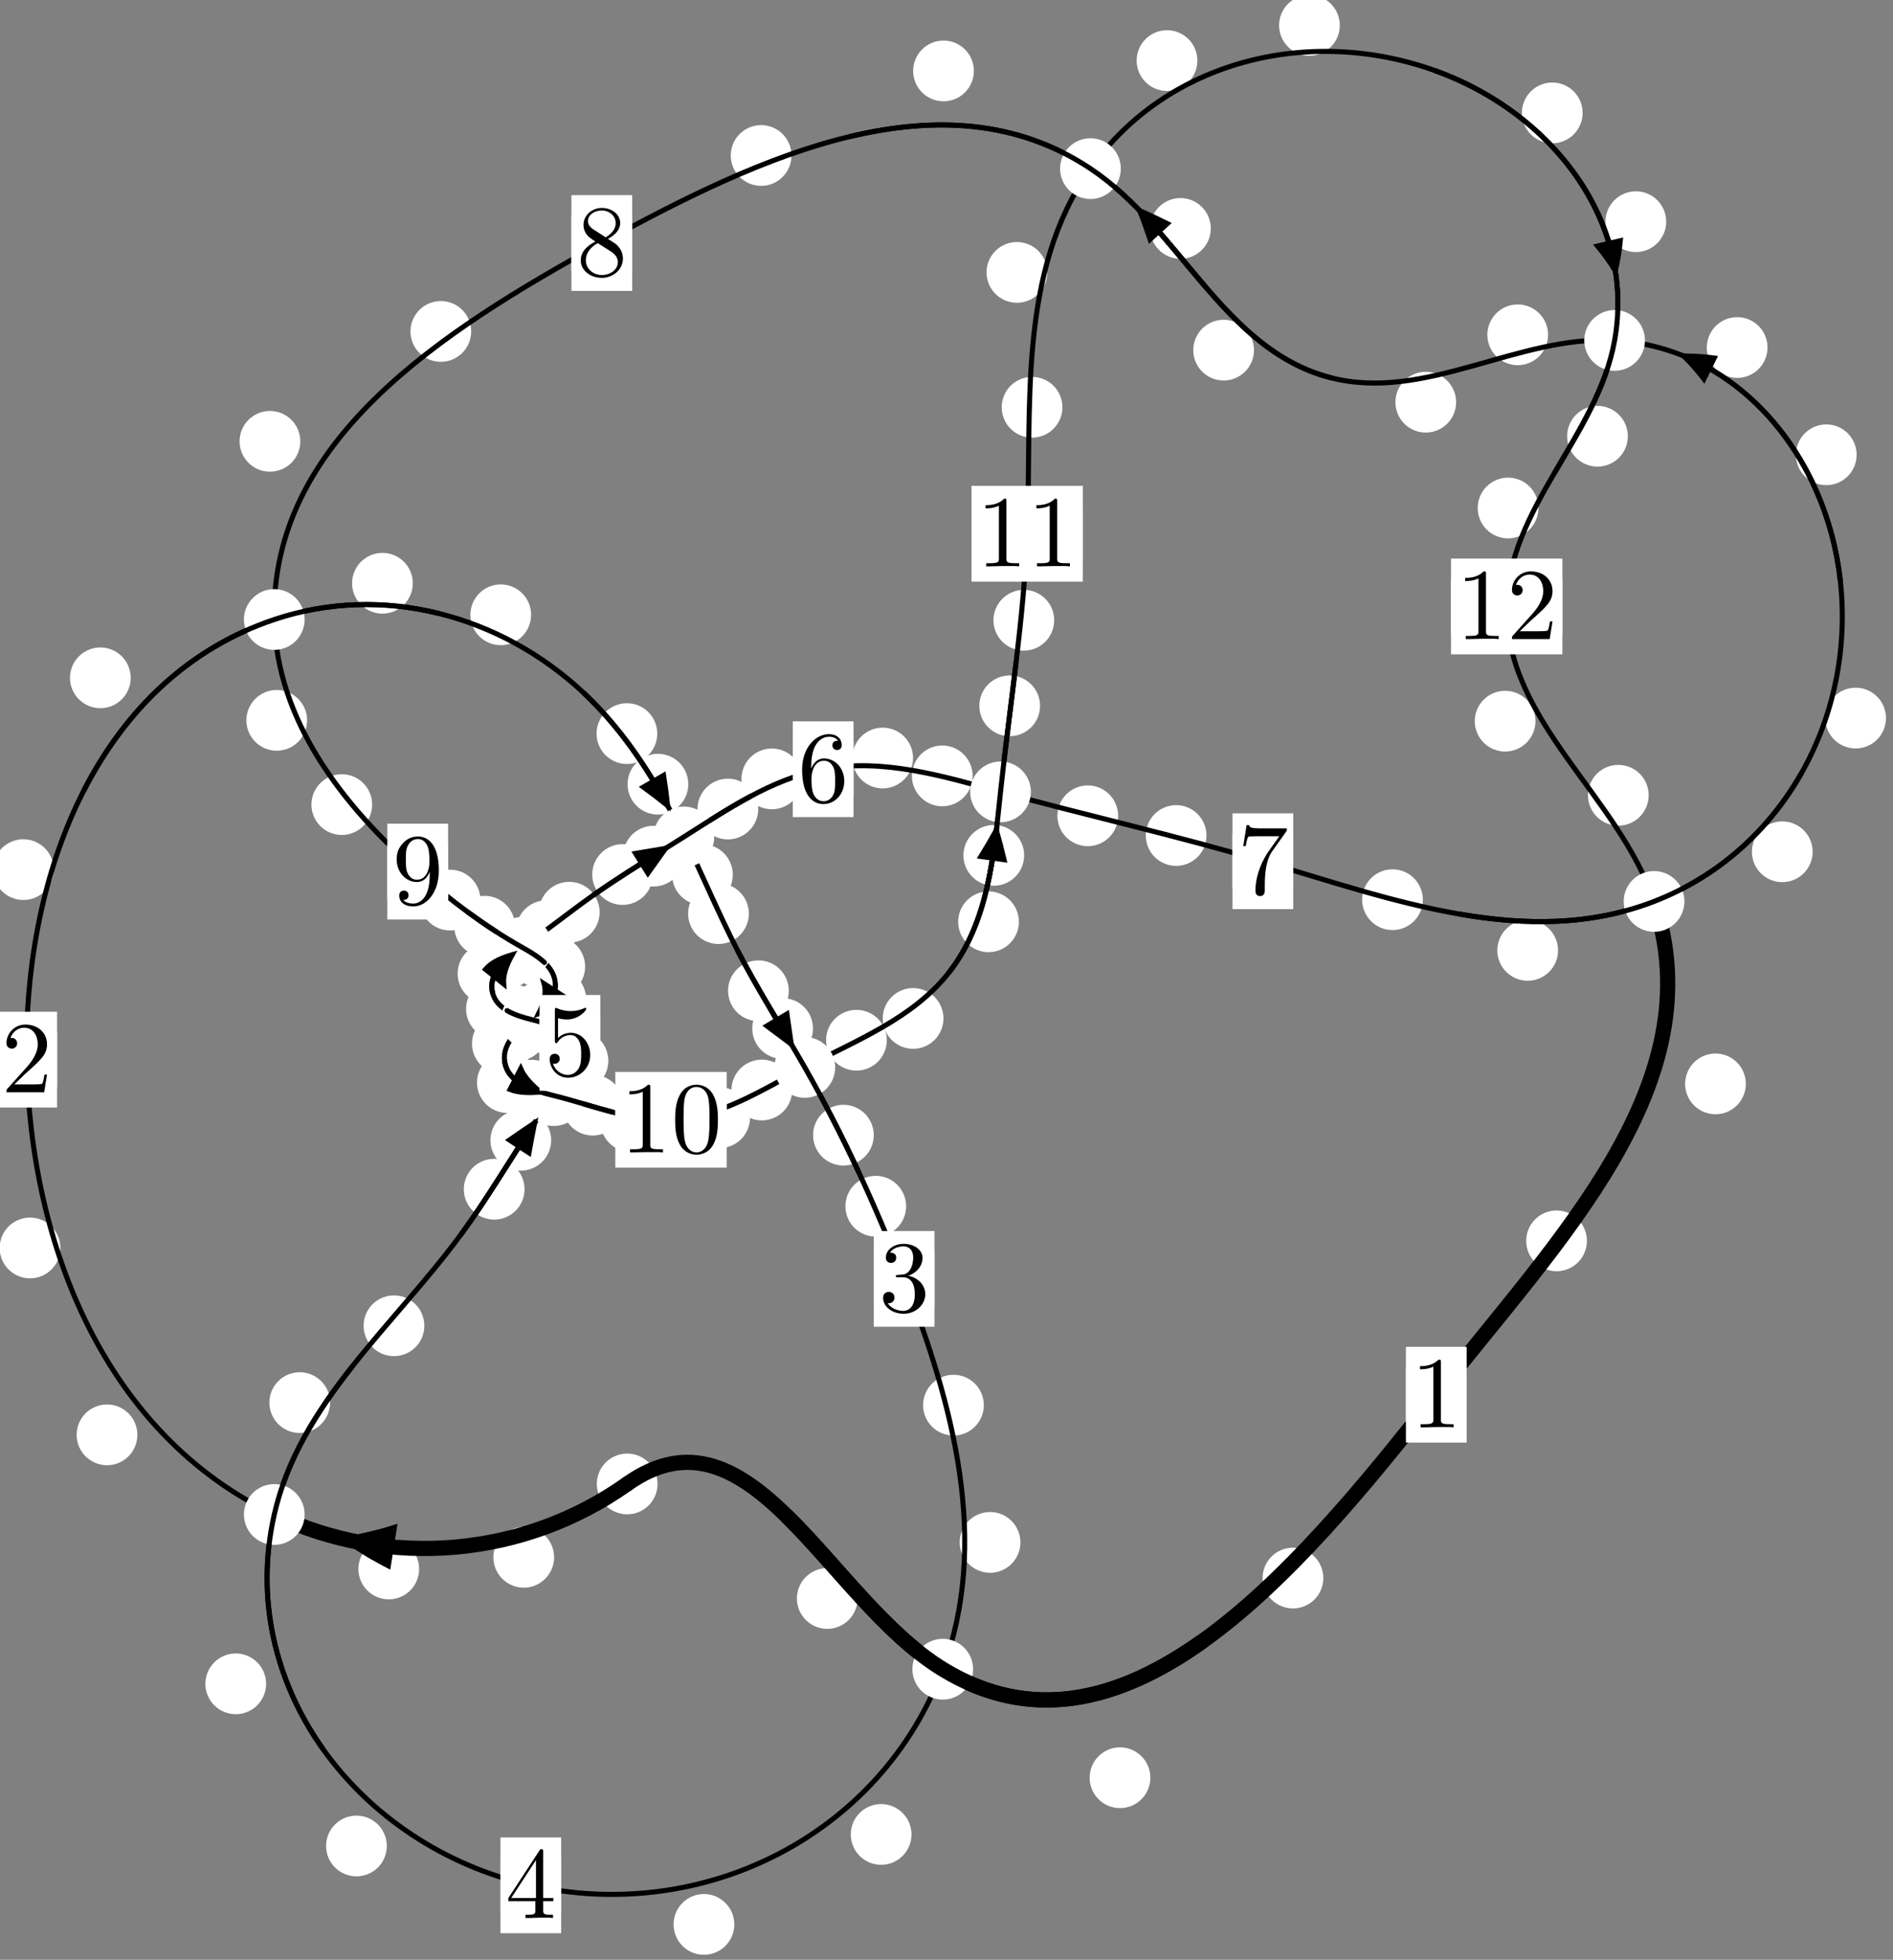 <?xml version="1.0"?>
<!-- Created by MetaPost 1.999 on 2021.07.06:0017 -->
<svg version="1.1" xmlns="http://www.w3.org/2000/svg" xmlns:xlink="http://www.w3.org/1999/xlink" width="186.347" height="192.814" viewBox="0 0 186.347 192.814">
<rect x="0" y="0" width="186.347" height="192.814" fill="#808080" stroke="none"/>
<!-- Original BoundingBox: -27.690308 -43.318756 158.656586 149.495224 -->
  <defs>
    <g transform="scale(0.01,0.01)" id="GLYPHcmr10_48">
      <path style="fill-rule: evenodd;" d="M460 -320C460 -400,455 -480,420 -554C374 -650,292 -666,250 -666C190 -666,117 -640,76 -547C44 -478,39 -400,39 -320C39 -245,43 -155,84 -79C127 2,200 22,249 22C303 22,379 1,423 -94C455 -163,460 -241,460 -320M249 -0C210 -0,151 -25,133 -121C122 -181,122 -273,122 -332C122 -396,122 -462,130 -516C149 -635,224 -644,249 -644C282 -644,348 -626,367 -527C377 -471,377 -395,377 -332C377 -257,377 -189,366 -125C351 -30,294 -0,249 -0"></path>
    </g>
    <g transform="scale(0.01,0.01)" id="GLYPHcmr10_49">
      <path style="fill-rule: evenodd;" d="M294 -640C294 -664,294 -666,271 -666C209 -602,121 -602,89 -602L89 -571C109 -571,168 -571,220 -597L220 -79C220 -43,217 -31,127 -31L95 -31L95 -0L257 -0L130 -3L217 -3L257 -3L297 -3L384 -3L419 -0L419 -31L387 -31C297 -31,294 -42,294 -79"></path>
    </g>
    <g transform="scale(0.01,0.01)" id="GLYPHcmr10_50">
      <path style="fill-rule: evenodd;" d="M127 -77L233 -180C389 -318,449 -372,449 -472C449 -586,359 -666,237 -666C124 -666,50 -574,50 -485C50 -429,100 -429,103 -429C120 -429,155 -441,155 -482C155 -508,137 -534,102 -534C94 -534,92 -534,89 -533C112 -598,166 -635,224 -635C315 -635,358 -554,358 -472C358 -392,308 -313,253 -251L61 -37C50 -26,50 -24,50 -0L421 -0L449 -174L424 -174C419 -144,412 -100,402 -85C395 -77,329 -77,307 -77"></path>
    </g>
    <g transform="scale(0.01,0.01)" id="GLYPHcmr10_51">
      <path style="fill-rule: evenodd;" d="M290 -352C372 -379,430 -449,430 -528C430 -610,342 -666,246 -666C145 -666,69 -606,69 -530C69 -497,91 -478,120 -478C151 -478,171 -500,171 -529C171 -579,124 -579,109 -579C140 -628,206 -641,242 -641C283 -641,338 -619,338 -529C338 -517,336 -459,310 -415C280 -367,246 -364,221 -363C213 -362,189 -360,182 -360C174 -359,167 -358,167 -348C167 -337,174 -337,191 -337L235 -337C317 -337,354 -269,354 -171C354 -35,285 -6,241 -6C198 -6,123 -23,88 -82C123 -77,154 -99,154 -137C154 -173,127 -193,98 -193C74 -193,42 -179,42 -135C42 -44,135 22,244 22C366 22,457 -69,457 -171C457 -253,394 -331,290 -352"></path>
    </g>
    <g transform="scale(0.01,0.01)" id="GLYPHcmr10_52">
      <path style="fill-rule: evenodd;" d="M294 -165L294 -78C294 -42,292 -31,218 -31L197 -31L197 -0L332 -0L238 -3L290 -3L332 -3L374 -3L427 -3L468 -0L468 -31L447 -31C373 -31,371 -42,371 -78L371 -165L471 -165L471 -196L371 -196L371 -651C371 -671,371 -677,355 -677C346 -677,343 -677,335 -665L28 -196L28 -165M300 -196L56 -196L300 -569"></path>
    </g>
    <g transform="scale(0.01,0.01)" id="GLYPHcmr10_53">
      <path style="fill-rule: evenodd;" d="M449 -201C449 -320,367 -420,259 -420C211 -420,168 -404,132 -369L132 -564C152 -558,185 -551,217 -551C340 -551,410 -642,410 -655C410 -661,407 -666,400 -666C399 -666,397 -666,392 -663C372 -654,323 -634,256 -634C216 -634,170 -641,123 -662C115 -665,113 -665,111 -665C101 -665,101 -657,101 -641L101 -345C101 -327,101 -319,115 -319C122 -319,124 -322,128 -328C139 -344,176 -398,257 -398C309 -398,334 -352,342 -334C358 -297,360 -258,360 -208C360 -173,360 -113,336 -71C312 -32,275 -6,229 -6C156 -6,99 -59,82 -118C85 -117,88 -116,99 -116C132 -116,149 -141,149 -165C149 -189,132 -214,99 -214C85 -214,50 -207,50 -161C50 -75,119 22,231 22C347 22,449 -74,449 -201"></path>
    </g>
    <g transform="scale(0.01,0.01)" id="GLYPHcmr10_54">
      <path style="fill-rule: evenodd;" d="M132 -328L132 -352C132 -605,256 -641,307 -641C331 -641,373 -635,395 -601C380 -601,340 -601,340 -556C340 -525,364 -510,386 -510C402 -510,432 -519,432 -558C432 -618,388 -666,305 -666C177 -666,42 -537,42 -316C42 -49,158 22,251 22C362 22,457 -72,457 -204C457 -331,368 -427,257 -427C189 -427,152 -376,132 -328M251 -6C188 -6,158 -66,152 -81C134 -128,134 -208,134 -226C134 -304,166 -404,256 -404C272 -404,318 -404,349 -342C367 -305,367 -254,367 -205C367 -157,367 -107,350 -71C320 -11,274 -6,251 -6"></path>
    </g>
    <g transform="scale(0.01,0.01)" id="GLYPHcmr10_55">
      <path style="fill-rule: evenodd;" d="M476 -609C485 -621,485 -623,485 -644L242 -644C120 -644,118 -657,114 -676L89 -676L56 -470L81 -470C84 -486,93 -549,106 -561C113 -567,191 -567,204 -567L411 -567C400 -551,321 -442,299 -409C209 -274,176 -135,176 -33C176 -23,176 22,222 22C268 22,268 -23,268 -33L268 -84C268 -139,271 -194,279 -248C283 -271,297 -357,341 -419"></path>
    </g>
    <g transform="scale(0.01,0.01)" id="GLYPHcmr10_56">
      <path style="fill-rule: evenodd;" d="M163 -457C117 -487,113 -521,113 -538C113 -599,178 -641,249 -641C322 -641,386 -589,386 -517C386 -460,347 -412,287 -377M309 -362C381 -399,430 -451,430 -517C430 -609,341 -666,250 -666C150 -666,69 -592,69 -499C69 -481,71 -436,113 -389C124 -377,161 -352,186 -335C128 -306,42 -250,42 -151C42 -45,144 22,249 22C362 22,457 -61,457 -168C457 -204,446 -249,408 -291C389 -312,373 -322,309 -362M209 -320L332 -242C360 -223,407 -193,407 -132C407 -58,332 -6,250 -6C164 -6,92 -68,92 -151C92 -209,124 -273,209 -320"></path>
    </g>
    <g transform="scale(0.01,0.01)" id="GLYPHcmr10_57">
      <path style="fill-rule: evenodd;" d="M367 -318L367 -286C367 -52,263 -6,205 -6C188 -6,134 -8,107 -42C151 -42,159 -71,159 -88C159 -119,135 -134,113 -134C97 -134,67 -125,67 -86C67 -19,121 22,206 22C335 22,457 -114,457 -329C457 -598,342 -666,253 -666C198 -666,149 -648,106 -603C65 -558,42 -516,42 -441C42 -316,130 -218,242 -218C303 -218,344 -260,367 -318M243 -241C227 -241,181 -241,150 -304C132 -341,132 -391,132 -440C132 -494,132 -541,153 -578C180 -628,218 -641,253 -641C299 -641,332 -607,349 -562C361 -530,365 -467,365 -421C365 -338,331 -241,243 -241"></path>
    </g>
  </defs>
  <path d="M54.546 153.213C54.546 152.42,54.231 151.66,53.671 151.099C53.111 150.539,52.35 150.224,51.558 150.224C50.765 150.224,50.005 150.539,49.444 151.099C48.884 151.66,48.569 152.42,48.569 153.213C48.569 154.005,48.884 154.766,49.444 155.326C50.005 155.887,50.765 156.202,51.558 156.202C52.35 156.202,53.111 155.887,53.671 155.326C54.231 154.766,54.546 154.005,54.546 153.213Z" style="fill: rgb(100%,100%,100%);stroke: none;"></path>
  <path d="M64.729 145.996C64.729 145.203,64.414 144.443,63.853 143.883C63.293 143.322,62.533 143.007,61.74 143.007C60.947 143.007,60.187 143.322,59.627 143.883C59.066 144.443,58.751 145.203,58.751 145.996C58.751 146.789,59.066 147.549,59.627 148.109C60.187 148.67,60.947 148.985,61.74 148.985C62.533 148.985,63.293 148.67,63.853 148.109C64.414 147.549,64.729 146.789,64.729 145.996Z" style="fill: rgb(100%,100%,100%);stroke: none;"></path>
  <path d="M13.522 141.166C13.522 140.373,13.208 139.613,12.647 139.053C12.087 138.492,11.326 138.177,10.534 138.177C9.741 138.177,8.981 138.492,8.42 139.053C7.86 139.613,7.545 140.373,7.545 141.166C7.545 141.959,7.86 142.719,8.42 143.279C8.981 143.84,9.741 144.155,10.534 144.155C11.326 144.155,12.087 143.84,12.647 143.279C13.208 142.719,13.522 141.959,13.522 141.166Z" style="fill: rgb(100%,100%,100%);stroke: none;"></path>
  <path d="M41.259 154.362C41.259 153.569,40.944 152.809,40.383 152.248C39.823 151.688,39.063 151.373,38.27 151.373C37.477 151.373,36.717 151.688,36.157 152.248C35.596 152.809,35.281 153.569,35.281 154.362C35.281 155.154,35.596 155.915,36.157 156.475C36.717 157.036,37.477 157.35,38.27 157.35C39.063 157.35,39.823 157.036,40.383 156.475C40.944 155.915,41.259 155.154,41.259 154.362Z" style="fill: rgb(100%,100%,100%);stroke: none;"></path>
  <path d="M5.287 85.557C5.287 84.764,4.972 84.004,4.412 83.443C3.851 82.883,3.091 82.568,2.298 82.568C1.506 82.568,0.746 82.883,0.185 83.443C-0.375 84.004,-0.69 84.764,-0.69 85.557C-0.69 86.349,-0.375 87.109,0.185 87.67C0.746 88.23,1.506 88.545,2.298 88.545C3.091 88.545,3.851 88.23,4.412 87.67C4.972 87.109,5.287 86.349,5.287 85.557Z" style="fill: rgb(100%,100%,100%);stroke: none;"></path>
  <path d="M5.944 122.779C5.944 121.986,5.629 121.226,5.068 120.666C4.508 120.105,3.748 119.79,2.955 119.79C2.162 119.79,1.402 120.105,0.842 120.666C0.281 121.226,-0.034 121.986,-0.034 122.779C-0.034 123.572,0.281 124.332,0.842 124.892C1.402 125.453,2.162 125.768,2.955 125.768C3.748 125.768,4.508 125.453,5.068 124.892C5.629 124.332,5.944 123.572,5.944 122.779Z" style="fill: rgb(100%,100%,100%);stroke: none;"></path>
  <path d="M40.636 57.382C40.636 56.589,40.321 55.829,39.761 55.269C39.2 54.708,38.44 54.393,37.647 54.393C36.855 54.393,36.094 54.708,35.534 55.269C34.974 55.829,34.659 56.589,34.659 57.382C34.659 58.175,34.974 58.935,35.534 59.495C36.094 60.056,36.855 60.371,37.647 60.371C38.44 60.371,39.2 60.056,39.761 59.495C40.321 58.935,40.636 58.175,40.636 57.382Z" style="fill: rgb(100%,100%,100%);stroke: none;"></path>
  <path d="M12.867 66.687C12.867 65.894,12.552 65.134,11.992 64.574C11.431 64.013,10.671 63.698,9.878 63.698C9.086 63.698,8.326 64.013,7.765 64.574C7.205 65.134,6.89 65.894,6.89 66.687C6.89 67.48,7.205 68.24,7.765 68.8C8.326 69.361,9.086 69.676,9.878 69.676C10.671 69.676,11.431 69.361,11.992 68.8C12.552 68.24,12.867 67.48,12.867 66.687Z" style="fill: rgb(100%,100%,100%);stroke: none;"></path>
  <path d="M64.701 72.176C64.701 71.383,64.387 70.623,63.826 70.063C63.266 69.502,62.505 69.187,61.713 69.187C60.92 69.187,60.16 69.502,59.599 70.063C59.039 70.623,58.724 71.383,58.724 72.176C58.724 72.969,59.039 73.729,59.599 74.289C60.16 74.85,60.92 75.165,61.713 75.165C62.505 75.165,63.266 74.85,63.826 74.289C64.387 73.729,64.701 72.969,64.701 72.176Z" style="fill: rgb(100%,100%,100%);stroke: none;"></path>
  <path d="M52.282 60.486C52.282 59.694,51.967 58.933,51.407 58.373C50.846 57.813,50.086 57.498,49.293 57.498C48.501 57.498,47.741 57.813,47.18 58.373C46.62 58.933,46.305 59.694,46.305 60.486C46.305 61.279,46.62 62.039,47.18 62.6C47.741 63.16,48.501 63.475,49.293 63.475C50.086 63.475,50.846 63.16,51.407 62.6C51.967 62.039,52.282 61.279,52.282 60.486Z" style="fill: rgb(100%,100%,100%);stroke: none;"></path>
  <path d="M72.136 86.054C72.136 85.261,71.821 84.501,71.26 83.941C70.7 83.38,69.94 83.065,69.147 83.065C68.354 83.065,67.594 83.38,67.034 83.941C66.473 84.501,66.158 85.261,66.158 86.054C66.158 86.847,66.473 87.607,67.034 88.167C67.594 88.728,68.354 89.043,69.147 89.043C69.94 89.043,70.7 88.728,71.26 88.167C71.821 87.607,72.136 86.847,72.136 86.054Z" style="fill: rgb(100%,100%,100%);stroke: none;"></path>
  <path d="M67.756 77.153C67.756 76.36,67.441 75.6,66.88 75.04C66.32 74.479,65.56 74.164,64.767 74.164C63.974 74.164,63.214 74.479,62.654 75.04C62.093 75.6,61.778 76.36,61.778 77.153C61.778 77.946,62.093 78.706,62.654 79.266C63.214 79.827,63.974 80.142,64.767 80.142C65.56 80.142,66.32 79.827,66.88 79.266C67.441 78.706,67.756 77.946,67.756 77.153Z" style="fill: rgb(100%,100%,100%);stroke: none;"></path>
  <path d="M77.648 97.475C77.648 96.683,77.333 95.922,76.773 95.362C76.212 94.801,75.452 94.487,74.659 94.487C73.867 94.487,73.106 94.801,72.546 95.362C71.985 95.922,71.671 96.683,71.671 97.475C71.671 98.268,71.985 99.028,72.546 99.589C73.106 100.149,73.867 100.464,74.659 100.464C75.452 100.464,76.212 100.149,76.773 99.589C77.333 99.028,77.648 98.268,77.648 97.475Z" style="fill: rgb(100%,100%,100%);stroke: none;"></path>
  <path d="M73.717 89.887C73.717 89.094,73.402 88.334,72.841 87.774C72.281 87.213,71.521 86.898,70.728 86.898C69.935 86.898,69.175 87.213,68.615 87.774C68.054 88.334,67.739 89.094,67.739 89.887C67.739 90.68,68.054 91.44,68.615 92C69.175 92.561,69.935 92.876,70.728 92.876C71.521 92.876,72.281 92.561,72.841 92C73.402 91.44,73.717 90.68,73.717 89.887Z" style="fill: rgb(100%,100%,100%);stroke: none;"></path>
  <path d="M86.014 111.682C86.014 110.889,85.699 110.129,85.139 109.568C84.578 109.008,83.818 108.693,83.026 108.693C82.233 108.693,81.473 109.008,80.912 109.568C80.352 110.129,80.037 110.889,80.037 111.682C80.037 112.474,80.352 113.235,80.912 113.795C81.473 114.355,82.233 114.67,83.026 114.67C83.818 114.67,84.578 114.355,85.139 113.795C85.699 113.235,86.014 112.474,86.014 111.682Z" style="fill: rgb(100%,100%,100%);stroke: none;"></path>
  <path d="M80.03 101.189C80.03 100.396,79.716 99.636,79.155 99.075C78.595 98.515,77.834 98.2,77.042 98.2C76.249 98.2,75.489 98.515,74.928 99.075C74.368 99.636,74.053 100.396,74.053 101.189C74.053 101.981,74.368 102.741,74.928 103.302C75.489 103.862,76.249 104.177,77.042 104.177C77.834 104.177,78.595 103.862,79.155 103.302C79.716 102.741,80.03 101.981,80.03 101.189Z" style="fill: rgb(100%,100%,100%);stroke: none;"></path>
  <path d="M96.848 138.244C96.848 137.452,96.533 136.691,95.972 136.131C95.412 135.57,94.652 135.256,93.859 135.256C93.066 135.256,92.306 135.57,91.746 136.131C91.185 136.691,90.87 137.452,90.87 138.244C90.87 139.037,91.185 139.797,91.746 140.358C92.306 140.918,93.066 141.233,93.859 141.233C94.652 141.233,95.412 140.918,95.972 140.358C96.533 139.797,96.848 139.037,96.848 138.244Z" style="fill: rgb(100%,100%,100%);stroke: none;"></path>
  <path d="M89.2 118.675C89.2 117.882,88.885 117.122,88.324 116.562C87.764 116.001,87.004 115.686,86.211 115.686C85.418 115.686,84.658 116.001,84.098 116.562C83.537 117.122,83.222 117.882,83.222 118.675C83.222 119.468,83.537 120.228,84.098 120.788C84.658 121.349,85.418 121.664,86.211 121.664C87.004 121.664,87.764 121.349,88.324 120.788C88.885 120.228,89.2 119.468,89.2 118.675Z" style="fill: rgb(100%,100%,100%);stroke: none;"></path>
  <path d="M89.728 180.48C89.728 179.687,89.413 178.927,88.852 178.366C88.292 177.806,87.532 177.491,86.739 177.491C85.946 177.491,85.186 177.806,84.626 178.366C84.065 178.927,83.75 179.687,83.75 180.48C83.75 181.272,84.065 182.032,84.626 182.593C85.186 183.153,85.946 183.468,86.739 183.468C87.532 183.468,88.292 183.153,88.852 182.593C89.413 182.032,89.728 181.272,89.728 180.48Z" style="fill: rgb(100%,100%,100%);stroke: none;"></path>
  <path d="M100.45 151.746C100.45 150.954,100.135 150.193,99.574 149.633C99.014 149.073,98.254 148.758,97.461 148.758C96.668 148.758,95.908 149.073,95.348 149.633C94.787 150.193,94.472 150.954,94.472 151.746C94.472 152.539,94.787 153.299,95.348 153.86C95.908 154.42,96.668 154.735,97.461 154.735C98.254 154.735,99.014 154.42,99.574 153.86C100.135 153.299,100.45 152.539,100.45 151.746Z" style="fill: rgb(100%,100%,100%);stroke: none;"></path>
  <path d="M38.078 181.614C38.078 180.822,37.763 180.061,37.203 179.501C36.642 178.94,35.882 178.626,35.089 178.626C34.297 178.626,33.536 178.94,32.976 179.501C32.415 180.061,32.1 180.822,32.1 181.614C32.1 182.407,32.415 183.167,32.976 183.728C33.536 184.288,34.297 184.603,35.089 184.603C35.882 184.603,36.642 184.288,37.203 183.728C37.763 183.167,38.078 182.407,38.078 181.614Z" style="fill: rgb(100%,100%,100%);stroke: none;"></path>
  <path d="M72.284 189.33C72.284 188.537,71.969 187.777,71.409 187.217C70.848 186.656,70.088 186.341,69.295 186.341C68.503 186.341,67.742 186.656,67.182 187.217C66.622 187.777,66.307 188.537,66.307 189.33C66.307 190.123,66.622 190.883,67.182 191.443C67.742 192.004,68.503 192.319,69.295 192.319C70.088 192.319,70.848 192.004,71.409 191.443C71.969 190.883,72.284 190.123,72.284 189.33Z" style="fill: rgb(100%,100%,100%);stroke: none;"></path>
  <path d="M32.494 137.994C32.494 137.202,32.179 136.441,31.619 135.881C31.058 135.321,30.298 135.006,29.505 135.006C28.713 135.006,27.953 135.321,27.392 135.881C26.832 136.441,26.517 137.202,26.517 137.994C26.517 138.787,26.832 139.547,27.392 140.108C27.953 140.668,28.713 140.983,29.505 140.983C30.298 140.983,31.058 140.668,31.619 140.108C32.179 139.547,32.494 138.787,32.494 137.994Z" style="fill: rgb(100%,100%,100%);stroke: none;"></path>
  <path d="M26.196 165.661C26.196 164.869,25.881 164.109,25.32 163.548C24.76 162.988,24 162.673,23.207 162.673C22.414 162.673,21.654 162.988,21.094 163.548C20.533 164.109,20.218 164.869,20.218 165.661C20.218 166.454,20.533 167.214,21.094 167.775C21.654 168.335,22.414 168.65,23.207 168.65C24 168.65,24.76 168.335,25.32 167.775C25.881 167.214,26.196 166.454,26.196 165.661Z" style="fill: rgb(100%,100%,100%);stroke: none;"></path>
  <path d="M51.636 117C51.636 116.207,51.321 115.447,50.76 114.886C50.2 114.326,49.44 114.011,48.647 114.011C47.854 114.011,47.094 114.326,46.534 114.886C45.973 115.447,45.658 116.207,45.658 117C45.658 117.792,45.973 118.553,46.534 119.113C47.094 119.674,47.854 119.989,48.647 119.989C49.44 119.989,50.2 119.674,50.76 119.113C51.321 118.553,51.636 117.792,51.636 117Z" style="fill: rgb(100%,100%,100%);stroke: none;"></path>
  <path d="M41.771 130.434C41.771 129.642,41.456 128.882,40.896 128.321C40.335 127.761,39.575 127.446,38.782 127.446C37.99 127.446,37.229 127.761,36.669 128.321C36.108 128.882,35.793 129.642,35.793 130.434C35.793 131.227,36.108 131.987,36.669 132.548C37.229 133.108,37.99 133.423,38.782 133.423C39.575 133.423,40.335 133.108,40.896 132.548C41.456 131.987,41.771 131.227,41.771 130.434Z" style="fill: rgb(100%,100%,100%);stroke: none;"></path>
  <path d="M58.676 106.194C58.676 105.401,58.361 104.641,57.801 104.08C57.24 103.52,56.48 103.205,55.688 103.205C54.895 103.205,54.135 103.52,53.574 104.08C53.014 104.641,52.699 105.401,52.699 106.194C52.699 106.986,53.014 107.746,53.574 108.307C54.135 108.867,54.895 109.182,55.688 109.182C56.48 109.182,57.24 108.867,57.801 108.307C58.361 107.746,58.676 106.986,58.676 106.194Z" style="fill: rgb(100%,100%,100%);stroke: none;"></path>
  <path d="M54.256 112.182C54.256 111.389,53.941 110.629,53.381 110.068C52.821 109.508,52.06 109.193,51.268 109.193C50.475 109.193,49.715 109.508,49.154 110.068C48.594 110.629,48.279 111.389,48.279 112.182C48.279 112.974,48.594 113.735,49.154 114.295C49.715 114.856,50.475 115.17,51.268 115.17C52.06 115.17,52.821 114.856,53.381 114.295C53.941 113.735,54.256 112.974,54.256 112.182Z" style="fill: rgb(100%,100%,100%);stroke: none;"></path>
  <path d="M58.453 101.184C58.453 100.392,58.138 99.631,57.577 99.071C57.017 98.511,56.257 98.196,55.464 98.196C54.671 98.196,53.911 98.511,53.351 99.071C52.79 99.631,52.475 100.392,52.475 101.184C52.475 101.977,52.79 102.737,53.351 103.298C53.911 103.858,54.671 104.173,55.464 104.173C56.257 104.173,57.017 103.858,57.577 103.298C58.138 102.737,58.453 101.977,58.453 101.184Z" style="fill: rgb(100%,100%,100%);stroke: none;"></path>
  <path d="M59.885 104.365C59.885 103.572,59.571 102.812,59.01 102.251C58.45 101.691,57.689 101.376,56.897 101.376C56.104 101.376,55.344 101.691,54.783 102.251C54.223 102.812,53.908 103.572,53.908 104.365C53.908 105.157,54.223 105.918,54.783 106.478C55.344 107.038,56.104 107.353,56.897 107.353C57.689 107.353,58.45 107.038,59.01 106.478C59.571 105.918,59.885 105.157,59.885 104.365Z" style="fill: rgb(100%,100%,100%);stroke: none;"></path>
  <path d="M53.638 99.892C53.638 99.1,53.323 98.34,52.763 97.779C52.202 97.219,51.442 96.904,50.65 96.904C49.857 96.904,49.097 97.219,48.536 97.779C47.976 98.34,47.661 99.1,47.661 99.892C47.661 100.685,47.976 101.445,48.536 102.006C49.097 102.566,49.857 102.881,50.65 102.881C51.442 102.881,52.202 102.566,52.763 102.006C53.323 101.445,53.638 100.685,53.638 99.892Z" style="fill: rgb(100%,100%,100%);stroke: none;"></path>
  <path d="M56.828 100.683C56.828 99.89,56.513 99.13,55.952 98.569C55.392 98.009,54.632 97.694,53.839 97.694C53.046 97.694,52.286 98.009,51.726 98.569C51.165 99.13,50.85 99.89,50.85 100.683C50.85 101.475,51.165 102.236,51.726 102.796C52.286 103.357,53.046 103.672,53.839 103.672C54.632 103.672,55.392 103.357,55.952 102.796C56.513 102.236,56.828 101.475,56.828 100.683Z" style="fill: rgb(100%,100%,100%);stroke: none;"></path>
  <path d="M51.027 95.785C51.027 94.992,50.712 94.232,50.152 93.672C49.591 93.111,48.831 92.796,48.038 92.796C47.245 92.796,46.485 93.111,45.925 93.672C45.364 94.232,45.049 94.992,45.049 95.785C45.049 96.578,45.364 97.338,45.925 97.898C46.485 98.459,47.245 98.774,48.038 98.774C48.831 98.774,49.591 98.459,50.152 97.898C50.712 97.338,51.027 96.578,51.027 95.785Z" style="fill: rgb(100%,100%,100%);stroke: none;"></path>
  <path d="M51.859 99.265C51.859 98.472,51.544 97.712,50.983 97.151C50.423 96.591,49.663 96.276,48.87 96.276C48.077 96.276,47.317 96.591,46.757 97.151C46.196 97.712,45.881 98.472,45.881 99.265C45.881 100.057,46.196 100.818,46.757 101.378C47.317 101.939,48.077 102.254,48.87 102.254C49.663 102.254,50.423 101.939,50.983 101.378C51.544 100.818,51.859 100.057,51.859 99.265Z" style="fill: rgb(100%,100%,100%);stroke: none;"></path>
  <path d="M56.775 91.567C56.775 90.774,56.46 90.014,55.9 89.453C55.339 88.893,54.579 88.578,53.786 88.578C52.994 88.578,52.234 88.893,51.673 89.453C51.113 90.014,50.798 90.774,50.798 91.567C50.798 92.359,51.113 93.12,51.673 93.68C52.234 94.24,52.994 94.555,53.786 94.555C54.579 94.555,55.339 94.24,55.9 93.68C56.46 93.12,56.775 92.359,56.775 91.567Z" style="fill: rgb(100%,100%,100%);stroke: none;"></path>
  <path d="M52.741 94.348C52.741 93.555,52.426 92.795,51.865 92.235C51.305 91.674,50.545 91.359,49.752 91.359C48.959 91.359,48.199 91.674,47.639 92.235C47.078 92.795,46.763 93.555,46.763 94.348C46.763 95.141,47.078 95.901,47.639 96.461C48.199 97.022,48.959 97.337,49.752 97.337C50.545 97.337,51.305 97.022,51.865 96.461C52.426 95.901,52.741 95.141,52.741 94.348Z" style="fill: rgb(100%,100%,100%);stroke: none;"></path>
  <path d="M64.277 86.038C64.277 85.245,63.962 84.485,63.401 83.925C62.841 83.364,62.081 83.049,61.288 83.049C60.495 83.049,59.735 83.364,59.175 83.925C58.614 84.485,58.299 85.245,58.299 86.038C58.299 86.831,58.614 87.591,59.175 88.151C59.735 88.712,60.495 89.027,61.288 89.027C62.081 89.027,62.841 88.712,63.401 88.151C63.962 87.591,64.277 86.831,64.277 86.038Z" style="fill: rgb(100%,100%,100%);stroke: none;"></path>
  <path d="M59.027 89.747C59.027 88.954,58.712 88.194,58.151 87.633C57.591 87.073,56.831 86.758,56.038 86.758C55.245 86.758,54.485 87.073,53.925 87.633C53.364 88.194,53.049 88.954,53.049 89.747C53.049 90.539,53.364 91.299,53.925 91.86C54.485 92.42,55.245 92.735,56.038 92.735C56.831 92.735,57.591 92.42,58.151 91.86C58.712 91.299,59.027 90.539,59.027 89.747Z" style="fill: rgb(100%,100%,100%);stroke: none;"></path>
  <path d="M74.64 79.596C74.64 78.803,74.326 78.043,73.765 77.482C73.205 76.922,72.444 76.607,71.652 76.607C70.859 76.607,70.099 76.922,69.538 77.482C68.978 78.043,68.663 78.803,68.663 79.596C68.663 80.388,68.978 81.148,69.538 81.709C70.099 82.269,70.859 82.584,71.652 82.584C72.444 82.584,73.205 82.269,73.765 81.709C74.326 81.148,74.64 80.388,74.64 79.596Z" style="fill: rgb(100%,100%,100%);stroke: none;"></path>
  <path d="M67.32 84.231C67.32 83.439,67.005 82.678,66.445 82.118C65.884 81.557,65.124 81.243,64.332 81.243C63.539 81.243,62.779 81.557,62.218 82.118C61.658 82.678,61.343 83.439,61.343 84.231C61.343 85.024,61.658 85.784,62.218 86.345C62.779 86.905,63.539 87.22,64.332 87.22C65.124 87.22,65.884 86.905,66.445 86.345C67.005 85.784,67.32 85.024,67.32 84.231Z" style="fill: rgb(100%,100%,100%);stroke: none;"></path>
  <path d="M89.88 74.577C89.88 73.784,89.565 73.024,89.004 72.464C88.444 71.903,87.684 71.588,86.891 71.588C86.098 71.588,85.338 71.903,84.778 72.464C84.217 73.024,83.902 73.784,83.902 74.577C83.902 75.37,84.217 76.13,84.778 76.69C85.338 77.251,86.098 77.566,86.891 77.566C87.684 77.566,88.444 77.251,89.004 76.69C89.565 76.13,89.88 75.37,89.88 74.577Z" style="fill: rgb(100%,100%,100%);stroke: none;"></path>
  <path d="M78.967 76.629C78.967 75.837,78.652 75.076,78.092 74.516C77.532 73.955,76.771 73.641,75.979 73.641C75.186 73.641,74.426 73.955,73.865 74.516C73.305 75.076,72.99 75.837,72.99 76.629C72.99 77.422,73.305 78.182,73.865 78.743C74.426 79.303,75.186 79.618,75.979 79.618C76.771 79.618,77.532 79.303,78.092 78.743C78.652 78.182,78.967 77.422,78.967 76.629Z" style="fill: rgb(100%,100%,100%);stroke: none;"></path>
  <path d="M110.069 80.261C110.069 79.469,109.754 78.709,109.193 78.148C108.633 77.588,107.873 77.273,107.08 77.273C106.287 77.273,105.527 77.588,104.967 78.148C104.406 78.709,104.091 79.469,104.091 80.261C104.091 81.054,104.406 81.814,104.967 82.375C105.527 82.935,106.287 83.25,107.08 83.25C107.873 83.25,108.633 82.935,109.193 82.375C109.754 81.814,110.069 81.054,110.069 80.261Z" style="fill: rgb(100%,100%,100%);stroke: none;"></path>
  <path d="M95.746 76.336C95.746 75.543,95.431 74.783,94.87 74.223C94.31 73.662,93.55 73.347,92.757 73.347C91.964 73.347,91.204 73.662,90.644 74.223C90.083 74.783,89.768 75.543,89.768 76.336C89.768 77.129,90.083 77.889,90.644 78.449C91.204 79.01,91.964 79.325,92.757 79.325C93.55 79.325,94.31 79.01,94.87 78.449C95.431 77.889,95.746 77.129,95.746 76.336Z" style="fill: rgb(100%,100%,100%);stroke: none;"></path>
  <path d="M140.066 88.515C140.066 87.723,139.751 86.962,139.191 86.402C138.63 85.841,137.87 85.527,137.077 85.527C136.285 85.527,135.525 85.841,134.964 86.402C134.404 86.962,134.089 87.723,134.089 88.515C134.089 89.308,134.404 90.068,134.964 90.629C135.525 91.189,136.285 91.504,137.077 91.504C137.87 91.504,138.63 91.189,139.191 90.629C139.751 90.068,140.066 89.308,140.066 88.515Z" style="fill: rgb(100%,100%,100%);stroke: none;"></path>
  <path d="M118.767 82.2C118.767 81.408,118.452 80.648,117.892 80.087C117.331 79.527,116.571 79.212,115.779 79.212C114.986 79.212,114.226 79.527,113.665 80.087C113.105 80.648,112.79 81.408,112.79 82.2C112.79 82.993,113.105 83.753,113.665 84.314C114.226 84.874,114.986 85.189,115.779 85.189C116.571 85.189,117.331 84.874,117.892 84.314C118.452 83.753,118.767 82.993,118.767 82.2Z" style="fill: rgb(100%,100%,100%);stroke: none;"></path>
  <path d="M178.437 83.801C178.437 83.008,178.122 82.248,177.561 81.687C177.001 81.127,176.24 80.812,175.448 80.812C174.655 80.812,173.895 81.127,173.334 81.687C172.774 82.248,172.459 83.008,172.459 83.801C172.459 84.593,172.774 85.353,173.334 85.914C173.895 86.474,174.655 86.789,175.448 86.789C176.24 86.789,177.001 86.474,177.561 85.914C178.122 85.353,178.437 84.593,178.437 83.801Z" style="fill: rgb(100%,100%,100%);stroke: none;"></path>
  <path d="M153.374 93.503C153.374 92.71,153.059 91.95,152.498 91.389C151.938 90.829,151.178 90.514,150.385 90.514C149.592 90.514,148.832 90.829,148.272 91.389C147.711 91.95,147.396 92.71,147.396 93.503C147.396 94.295,147.711 95.056,148.272 95.616C148.832 96.177,149.592 96.491,150.385 96.491C151.178 96.491,151.938 96.177,152.498 95.616C153.059 95.056,153.374 94.295,153.374 93.503Z" style="fill: rgb(100%,100%,100%);stroke: none;"></path>
  <path d="M182.767 44.743C182.767 43.95,182.452 43.19,181.892 42.63C181.331 42.069,180.571 41.754,179.778 41.754C178.986 41.754,178.225 42.069,177.665 42.63C177.104 43.19,176.79 43.95,176.79 44.743C176.79 45.536,177.104 46.296,177.665 46.856C178.225 47.417,178.986 47.732,179.778 47.732C180.571 47.732,181.331 47.417,181.892 46.856C182.452 46.296,182.767 45.536,182.767 44.743Z" style="fill: rgb(100%,100%,100%);stroke: none;"></path>
  <path d="M185.657 70.648C185.657 69.856,185.342 69.095,184.781 68.535C184.221 67.974,183.461 67.659,182.668 67.659C181.875 67.659,181.115 67.974,180.555 68.535C179.994 69.095,179.679 69.856,179.679 70.648C179.679 71.441,179.994 72.201,180.555 72.762C181.115 73.322,181.875 73.637,182.668 73.637C183.461 73.637,184.221 73.322,184.781 72.762C185.342 72.201,185.657 71.441,185.657 70.648Z" style="fill: rgb(100%,100%,100%);stroke: none;"></path>
  <path d="M152.392 32.94C152.392 32.147,152.077 31.387,151.516 30.827C150.956 30.266,150.196 29.951,149.403 29.951C148.61 29.951,147.85 30.266,147.29 30.827C146.729 31.387,146.414 32.147,146.414 32.94C146.414 33.733,146.729 34.493,147.29 35.053C147.85 35.614,148.61 35.929,149.403 35.929C150.196 35.929,150.956 35.614,151.516 35.053C152.077 34.493,152.392 33.733,152.392 32.94Z" style="fill: rgb(100%,100%,100%);stroke: none;"></path>
  <path d="M173.995 34.19C173.995 33.398,173.68 32.637,173.12 32.077C172.56 31.516,171.799 31.202,171.007 31.202C170.214 31.202,169.454 31.516,168.893 32.077C168.333 32.637,168.018 33.398,168.018 34.19C168.018 34.983,168.333 35.743,168.893 36.304C169.454 36.864,170.214 37.179,171.007 37.179C171.799 37.179,172.56 36.864,173.12 36.304C173.68 35.743,173.995 34.983,173.995 34.19Z" style="fill: rgb(100%,100%,100%);stroke: none;"></path>
  <path d="M123.442 34.448C123.442 33.656,123.127 32.896,122.567 32.335C122.006 31.775,121.246 31.46,120.454 31.46C119.661 31.46,118.901 31.775,118.34 32.335C117.78 32.896,117.465 33.656,117.465 34.448C117.465 35.241,117.78 36.001,118.34 36.562C118.901 37.122,119.661 37.437,120.454 37.437C121.246 37.437,122.006 37.122,122.567 36.562C123.127 36.001,123.442 35.241,123.442 34.448Z" style="fill: rgb(100%,100%,100%);stroke: none;"></path>
  <path d="M143.341 39.569C143.341 38.776,143.026 38.016,142.465 37.456C141.905 36.895,141.145 36.58,140.352 36.58C139.559 36.58,138.799 36.895,138.239 37.456C137.678 38.016,137.363 38.776,137.363 39.569C137.363 40.362,137.678 41.122,138.239 41.682C138.799 42.243,139.559 42.558,140.352 42.558C141.145 42.558,141.905 42.243,142.465 41.682C143.026 41.122,143.341 40.362,143.341 39.569Z" style="fill: rgb(100%,100%,100%);stroke: none;"></path>
  <path d="M95.867 6.979C95.867 6.186,95.552 5.426,94.992 4.865C94.431 4.305,93.671 3.99,92.878 3.99C92.086 3.99,91.326 4.305,90.765 4.865C90.205 5.426,89.89 6.186,89.89 6.979C89.89 7.771,90.205 8.532,90.765 9.092C91.326 9.652,92.086 9.967,92.878 9.967C93.671 9.967,94.431 9.652,94.992 9.092C95.552 8.532,95.867 7.771,95.867 6.979Z" style="fill: rgb(100%,100%,100%);stroke: none;"></path>
  <path d="M119.19 22.475C119.19 21.682,118.875 20.922,118.315 20.362C117.754 19.801,116.994 19.486,116.202 19.486C115.409 19.486,114.649 19.801,114.088 20.362C113.528 20.922,113.213 21.682,113.213 22.475C113.213 23.268,113.528 24.028,114.088 24.588C114.649 25.149,115.409 25.464,116.202 25.464C116.994 25.464,117.754 25.149,118.315 24.588C118.875 24.028,119.19 23.268,119.19 22.475Z" style="fill: rgb(100%,100%,100%);stroke: none;"></path>
  <path d="M46.384 32.607C46.384 31.814,46.069 31.054,45.509 30.493C44.948 29.933,44.188 29.618,43.396 29.618C42.603 29.618,41.843 29.933,41.282 30.493C40.722 31.054,40.407 31.814,40.407 32.607C40.407 33.399,40.722 34.16,41.282 34.72C41.843 35.281,42.603 35.596,43.396 35.596C44.188 35.596,44.948 35.281,45.509 34.72C46.069 34.16,46.384 33.399,46.384 32.607Z" style="fill: rgb(100%,100%,100%);stroke: none;"></path>
  <path d="M77.913 15.297C77.913 14.505,77.598 13.745,77.038 13.184C76.478 12.624,75.717 12.309,74.925 12.309C74.132 12.309,73.372 12.624,72.811 13.184C72.251 13.745,71.936 14.505,71.936 15.297C71.936 16.09,72.251 16.85,72.811 17.411C73.372 17.971,74.132 18.286,74.925 18.286C75.717 18.286,76.478 17.971,77.038 17.411C77.598 16.85,77.913 16.09,77.913 15.297Z" style="fill: rgb(100%,100%,100%);stroke: none;"></path>
  <path d="M30.23 70.869C30.23 70.076,29.915 69.316,29.355 68.756C28.794 68.195,28.034 67.88,27.242 67.88C26.449 67.88,25.689 68.195,25.128 68.756C24.568 69.316,24.253 70.076,24.253 70.869C24.253 71.662,24.568 72.422,25.128 72.982C25.689 73.543,26.449 73.858,27.242 73.858C28.034 73.858,28.794 73.543,29.355 72.982C29.915 72.422,30.23 71.662,30.23 70.869Z" style="fill: rgb(100%,100%,100%);stroke: none;"></path>
  <path d="M29.562 43.42C29.562 42.627,29.247 41.867,28.686 41.306C28.126 40.746,27.366 40.431,26.573 40.431C25.78 40.431,25.02 40.746,24.46 41.306C23.899 41.867,23.584 42.627,23.584 43.42C23.584 44.212,23.899 44.973,24.46 45.533C25.02 46.094,25.78 46.408,26.573 46.408C27.366 46.408,28.126 46.094,28.686 45.533C29.247 44.973,29.562 44.212,29.562 43.42Z" style="fill: rgb(100%,100%,100%);stroke: none;"></path>
  <path d="M47.295 88.556C47.295 87.763,46.981 87.003,46.42 86.442C45.86 85.882,45.099 85.567,44.307 85.567C43.514 85.567,42.754 85.882,42.193 86.442C41.633 87.003,41.318 87.763,41.318 88.556C41.318 89.348,41.633 90.108,42.193 90.669C42.754 91.229,43.514 91.544,44.307 91.544C45.099 91.544,45.86 91.229,46.42 90.669C46.981 90.108,47.295 89.348,47.295 88.556Z" style="fill: rgb(100%,100%,100%);stroke: none;"></path>
  <path d="M36.634 79.16C36.634 78.367,36.319 77.607,35.759 77.046C35.198 76.486,34.438 76.171,33.645 76.171C32.853 76.171,32.092 76.486,31.532 77.046C30.972 77.607,30.657 78.367,30.657 79.16C30.657 79.952,30.972 80.712,31.532 81.273C32.092 81.833,32.853 82.148,33.645 82.148C34.438 82.148,35.198 81.833,35.759 81.273C36.319 80.712,36.634 79.952,36.634 79.16Z" style="fill: rgb(100%,100%,100%);stroke: none;"></path>
  <path d="M55.936 94.076C55.936 93.283,55.621 92.523,55.061 91.962C54.5 91.402,53.74 91.087,52.948 91.087C52.155 91.087,51.395 91.402,50.834 91.962C50.274 92.523,49.959 93.283,49.959 94.076C49.959 94.868,50.274 95.629,50.834 96.189C51.395 96.75,52.155 97.064,52.948 97.064C53.74 97.064,54.5 96.75,55.061 96.189C55.621 95.629,55.936 94.868,55.936 94.076Z" style="fill: rgb(100%,100%,100%);stroke: none;"></path>
  <path d="M50.693 91.124C50.693 90.332,50.378 89.571,49.818 89.011C49.257 88.451,48.497 88.136,47.704 88.136C46.912 88.136,46.152 88.451,45.591 89.011C45.031 89.571,44.716 90.332,44.716 91.124C44.716 91.917,45.031 92.677,45.591 93.238C46.152 93.798,46.912 94.113,47.704 94.113C48.497 94.113,49.257 93.798,49.818 93.238C50.378 92.677,50.693 91.917,50.693 91.124Z" style="fill: rgb(100%,100%,100%);stroke: none;"></path>
  <path d="M57.698 98.306C57.698 97.513,57.383 96.753,56.822 96.193C56.262 95.632,55.502 95.317,54.709 95.317C53.916 95.317,53.156 95.632,52.596 96.193C52.035 96.753,51.72 97.513,51.72 98.306C51.72 99.099,52.035 99.859,52.596 100.419C53.156 100.98,53.916 101.295,54.709 101.295C55.502 101.295,56.262 100.98,56.822 100.419C57.383 99.859,57.698 99.099,57.698 98.306Z" style="fill: rgb(100%,100%,100%);stroke: none;"></path>
  <path d="M57.6 95.099C57.6 94.306,57.285 93.546,56.725 92.986C56.164 92.425,55.404 92.11,54.612 92.11C53.819 92.11,53.059 92.425,52.498 92.986C51.938 93.546,51.623 94.306,51.623 95.099C51.623 95.892,51.938 96.652,52.498 97.212C53.059 97.773,53.819 98.088,54.612 98.088C55.404 98.088,56.164 97.773,56.725 97.212C57.285 96.652,57.6 95.892,57.6 95.099Z" style="fill: rgb(100%,100%,100%);stroke: none;"></path>
  <path d="M53.897 101.385C53.897 100.592,53.582 99.832,53.022 99.272C52.461 98.711,51.701 98.396,50.909 98.396C50.116 98.396,49.356 98.711,48.795 99.272C48.235 99.832,47.92 100.592,47.92 101.385C47.92 102.178,48.235 102.938,48.795 103.498C49.356 104.059,50.116 104.374,50.909 104.374C51.701 104.374,52.461 104.059,53.022 103.498C53.582 102.938,53.897 102.178,53.897 101.385Z" style="fill: rgb(100%,100%,100%);stroke: none;"></path>
  <path d="M56.489 99.391C56.489 98.599,56.174 97.839,55.614 97.278C55.053 96.718,54.293 96.403,53.501 96.403C52.708 96.403,51.948 96.718,51.387 97.278C50.827 97.839,50.512 98.599,50.512 99.391C50.512 100.184,50.827 100.944,51.387 101.505C51.948 102.065,52.708 102.38,53.501 102.38C54.293 102.38,55.053 102.065,55.614 101.505C56.174 100.944,56.489 100.184,56.489 99.391Z" style="fill: rgb(100%,100%,100%);stroke: none;"></path>
  <path d="M52.934 106.507C52.934 105.715,52.619 104.955,52.059 104.394C51.498 103.834,50.738 103.519,49.945 103.519C49.153 103.519,48.392 103.834,47.832 104.394C47.271 104.955,46.956 105.715,46.956 106.507C46.956 107.3,47.271 108.06,47.832 108.621C48.392 109.181,49.153 109.496,49.945 109.496C50.738 109.496,51.498 109.181,52.059 108.621C52.619 108.06,52.934 107.3,52.934 106.507Z" style="fill: rgb(100%,100%,100%);stroke: none;"></path>
  <path d="M52.44 102.678C52.44 101.885,52.125 101.125,51.564 100.565C51.004 100.004,50.243 99.689,49.451 99.689C48.658 99.689,47.898 100.004,47.337 100.565C46.777 101.125,46.462 101.885,46.462 102.678C46.462 103.471,46.777 104.231,47.337 104.791C47.898 105.352,48.658 105.667,49.451 105.667C50.243 105.667,51.004 105.352,51.564 104.791C52.125 104.231,52.44 103.471,52.44 102.678Z" style="fill: rgb(100%,100%,100%);stroke: none;"></path>
  <path d="M61.338 108.729C61.338 107.937,61.023 107.176,60.462 106.616C59.902 106.055,59.142 105.741,58.349 105.741C57.556 105.741,56.796 106.055,56.236 106.616C55.675 107.176,55.36 107.937,55.36 108.729C55.36 109.522,55.675 110.282,56.236 110.843C56.796 111.403,57.556 111.718,58.349 111.718C59.142 111.718,59.902 111.403,60.462 110.843C61.023 110.282,61.338 109.522,61.338 108.729Z" style="fill: rgb(100%,100%,100%);stroke: none;"></path>
  <path d="M55.325 107.257C55.325 106.464,55.01 105.704,54.45 105.144C53.889 104.583,53.129 104.268,52.336 104.268C51.544 104.268,50.784 104.583,50.223 105.144C49.663 105.704,49.348 106.464,49.348 107.257C49.348 108.05,49.663 108.81,50.223 109.37C50.784 109.931,51.544 110.246,52.336 110.246C53.129 110.246,53.889 109.931,54.45 109.37C55.01 108.81,55.325 108.05,55.325 107.257Z" style="fill: rgb(100%,100%,100%);stroke: none;"></path>
  <path d="M73.832 109.961C73.832 109.169,73.517 108.409,72.957 107.848C72.396 107.288,71.636 106.973,70.843 106.973C70.051 106.973,69.29 107.288,68.73 107.848C68.169 108.409,67.854 109.169,67.854 109.961C67.854 110.754,68.169 111.514,68.73 112.075C69.29 112.635,70.051 112.95,70.843 112.95C71.636 112.95,72.396 112.635,72.957 112.075C73.517 111.514,73.832 110.754,73.832 109.961Z" style="fill: rgb(100%,100%,100%);stroke: none;"></path>
  <path d="M65.079 110.341C65.079 109.548,64.764 108.788,64.204 108.228C63.643 107.667,62.883 107.352,62.09 107.352C61.298 107.352,60.537 107.667,59.977 108.228C59.416 108.788,59.102 109.548,59.102 110.341C59.102 111.134,59.416 111.894,59.977 112.454C60.537 113.015,61.298 113.33,62.09 113.33C62.883 113.33,63.643 113.015,64.204 112.454C64.764 111.894,65.079 111.134,65.079 110.341Z" style="fill: rgb(100%,100%,100%);stroke: none;"></path>
  <path d="M87.296 102.341C87.296 101.549,86.981 100.788,86.421 100.228C85.86 99.667,85.1 99.353,84.307 99.353C83.515 99.353,82.754 99.667,82.194 100.228C81.633 100.788,81.319 101.549,81.319 102.341C81.319 103.134,81.633 103.894,82.194 104.455C82.754 105.015,83.515 105.33,84.307 105.33C85.1 105.33,85.86 105.015,86.421 104.455C86.981 103.894,87.296 103.134,87.296 102.341Z" style="fill: rgb(100%,100%,100%);stroke: none;"></path>
  <path d="M77.985 107.24C77.985 106.447,77.67 105.687,77.109 105.126C76.549 104.566,75.788 104.251,74.996 104.251C74.203 104.251,73.443 104.566,72.882 105.126C72.322 105.687,72.007 106.447,72.007 107.24C72.007 108.032,72.322 108.792,72.882 109.353C73.443 109.913,74.203 110.228,74.996 110.228C75.788 110.228,76.549 109.913,77.109 109.353C77.67 108.792,77.985 108.032,77.985 107.24Z" style="fill: rgb(100%,100%,100%);stroke: none;"></path>
  <path d="M100.299 90.689C100.299 89.896,99.984 89.136,99.424 88.576C98.863 88.015,98.103 87.7,97.311 87.7C96.518 87.7,95.758 88.015,95.197 88.576C94.637 89.136,94.322 89.896,94.322 90.689C94.322 91.482,94.637 92.242,95.197 92.802C95.758 93.363,96.518 93.678,97.311 93.678C98.103 93.678,98.863 93.363,99.424 92.802C99.984 92.242,100.299 91.482,100.299 90.689Z" style="fill: rgb(100%,100%,100%);stroke: none;"></path>
  <path d="M92.875 100.198C92.875 99.405,92.56 98.645,92 98.085C91.439 97.524,90.679 97.209,89.886 97.209C89.094 97.209,88.334 97.524,87.773 98.085C87.213 98.645,86.898 99.405,86.898 100.198C86.898 100.991,87.213 101.751,87.773 102.311C88.334 102.872,89.094 103.187,89.886 103.187C90.679 103.187,91.439 102.872,92 102.311C92.56 101.751,92.875 100.991,92.875 100.198Z" style="fill: rgb(100%,100%,100%);stroke: none;"></path>
  <path d="M102.382 69.442C102.382 68.649,102.067 67.889,101.506 67.329C100.946 66.768,100.186 66.453,99.393 66.453C98.6 66.453,97.84 66.768,97.28 67.329C96.719 67.889,96.404 68.649,96.404 69.442C96.404 70.235,96.719 70.995,97.28 71.555C97.84 72.116,98.6 72.431,99.393 72.431C100.186 72.431,100.946 72.116,101.506 71.555C102.067 70.995,102.382 70.235,102.382 69.442Z" style="fill: rgb(100%,100%,100%);stroke: none;"></path>
  <path d="M100.817 84.153C100.817 83.36,100.502 82.6,99.941 82.04C99.381 81.479,98.621 81.164,97.828 81.164C97.035 81.164,96.275 81.479,95.715 82.04C95.154 82.6,94.839 83.36,94.839 84.153C94.839 84.946,95.154 85.706,95.715 86.266C96.275 86.827,97.035 87.142,97.828 87.142C98.621 87.142,99.381 86.827,99.941 86.266C100.502 85.706,100.817 84.946,100.817 84.153Z" style="fill: rgb(100%,100%,100%);stroke: none;"></path>
  <path d="M104.585 40.069C104.585 39.276,104.27 38.516,103.709 37.956C103.149 37.395,102.389 37.08,101.596 37.08C100.803 37.08,100.043 37.395,99.483 37.956C98.922 38.516,98.607 39.276,98.607 40.069C98.607 40.862,98.922 41.622,99.483 42.182C100.043 42.743,100.803 43.058,101.596 43.058C102.389 43.058,103.149 42.743,103.709 42.182C104.27 41.622,104.585 40.862,104.585 40.069Z" style="fill: rgb(100%,100%,100%);stroke: none;"></path>
  <path d="M103.774 61.021C103.774 60.229,103.459 59.469,102.899 58.908C102.338 58.348,101.578 58.033,100.785 58.033C99.993 58.033,99.233 58.348,98.672 58.908C98.112 59.469,97.797 60.229,97.797 61.021C97.797 61.814,98.112 62.574,98.672 63.135C99.233 63.695,99.993 64.01,100.785 64.01C101.578 64.01,102.338 63.695,102.899 63.135C103.459 62.574,103.774 61.814,103.774 61.021Z" style="fill: rgb(100%,100%,100%);stroke: none;"></path>
  <path d="M117.869 5.961C117.869 5.168,117.554 4.408,116.994 3.848C116.434 3.287,115.673 2.972,114.881 2.972C114.088 2.972,113.328 3.287,112.767 3.848C112.207 4.408,111.892 5.168,111.892 5.961C111.892 6.754,112.207 7.514,112.767 8.074C113.328 8.635,114.088 8.95,114.881 8.95C115.673 8.95,116.434 8.635,116.994 8.074C117.554 7.514,117.869 6.754,117.869 5.961Z" style="fill: rgb(100%,100%,100%);stroke: none;"></path>
  <path d="M103.093 26.8C103.093 26.008,102.778 25.247,102.217 24.687C101.657 24.126,100.897 23.812,100.104 23.812C99.311 23.812,98.551 24.126,97.991 24.687C97.43 25.247,97.115 26.008,97.115 26.8C97.115 27.593,97.43 28.353,97.991 28.914C98.551 29.474,99.311 29.789,100.104 29.789C100.897 29.789,101.657 29.474,102.217 28.914C102.778 28.353,103.093 27.593,103.093 26.8Z" style="fill: rgb(100%,100%,100%);stroke: none;"></path>
  <path d="M155.794 11.106C155.794 10.314,155.479 9.553,154.918 8.993C154.358 8.433,153.598 8.118,152.805 8.118C152.012 8.118,151.252 8.433,150.692 8.993C150.131 9.553,149.816 10.314,149.816 11.106C149.816 11.899,150.131 12.659,150.692 13.22C151.252 13.78,152.012 14.095,152.805 14.095C153.598 14.095,154.358 13.78,154.918 13.22C155.479 12.659,155.794 11.899,155.794 11.106Z" style="fill: rgb(100%,100%,100%);stroke: none;"></path>
  <path d="M131.891 2.494C131.891 1.701,131.576 0.941,131.016 0.38C130.455 -0.18,129.695 -0.495,128.902 -0.495C128.11 -0.495,127.349 -0.18,126.789 0.38C126.228 0.941,125.914 1.701,125.914 2.494C125.914 3.286,126.228 4.046,126.789 4.607C127.349 5.167,128.11 5.482,128.902 5.482C129.695 5.482,130.455 5.167,131.016 4.607C131.576 4.046,131.891 3.286,131.891 2.494Z" style="fill: rgb(100%,100%,100%);stroke: none;"></path>
  <path d="M160.245 42.92C160.245 42.128,159.93 41.367,159.37 40.807C158.809 40.246,158.049 39.931,157.256 39.931C156.464 39.931,155.704 40.246,155.143 40.807C154.583 41.367,154.268 42.128,154.268 42.92C154.268 43.713,154.583 44.473,155.143 45.034C155.704 45.594,156.464 45.909,157.256 45.909C158.049 45.909,158.809 45.594,159.37 45.034C159.93 44.473,160.245 43.713,160.245 42.92Z" style="fill: rgb(100%,100%,100%);stroke: none;"></path>
  <path d="M164.021 21.811C164.021 21.018,163.706 20.258,163.145 19.697C162.585 19.137,161.825 18.822,161.032 18.822C160.239 18.822,159.479 19.137,158.919 19.697C158.358 20.258,158.043 21.018,158.043 21.811C158.043 22.603,158.358 23.363,158.919 23.924C159.479 24.484,160.239 24.799,161.032 24.799C161.825 24.799,162.585 24.484,163.145 23.924C163.706 23.363,164.021 22.603,164.021 21.811Z" style="fill: rgb(100%,100%,100%);stroke: none;"></path>
  <path d="M151.152 70.951C151.152 70.158,150.838 69.398,150.277 68.837C149.717 68.277,148.956 67.962,148.164 67.962C147.371 67.962,146.611 68.277,146.05 68.837C145.49 69.398,145.175 70.158,145.175 70.951C145.175 71.743,145.49 72.504,146.05 73.064C146.611 73.625,147.371 73.94,148.164 73.94C148.956 73.94,149.717 73.625,150.277 73.064C150.838 72.504,151.152 71.743,151.152 70.951Z" style="fill: rgb(100%,100%,100%);stroke: none;"></path>
  <path d="M151.443 49.979C151.443 49.187,151.128 48.427,150.568 47.866C150.007 47.306,149.247 46.991,148.455 46.991C147.662 46.991,146.902 47.306,146.341 47.866C145.781 48.427,145.466 49.187,145.466 49.979C145.466 50.772,145.781 51.532,146.341 52.093C146.902 52.653,147.662 52.968,148.455 52.968C149.247 52.968,150.007 52.653,150.568 52.093C151.128 51.532,151.443 50.772,151.443 49.979Z" style="fill: rgb(100%,100%,100%);stroke: none;"></path>
  <path d="M171.86 106.637C171.86 105.844,171.545 105.084,170.985 104.524C170.425 103.963,169.664 103.648,168.872 103.648C168.079 103.648,167.319 103.963,166.758 104.524C166.198 105.084,165.883 105.844,165.883 106.637C165.883 107.43,166.198 108.19,166.758 108.75C167.319 109.311,168.079 109.626,168.872 109.626C169.664 109.626,170.425 109.311,170.985 108.75C171.545 108.19,171.86 107.43,171.86 106.637Z" style="fill: rgb(100%,100%,100%);stroke: none;"></path>
  <path d="M162.296 78.242C162.296 77.449,161.981 76.689,161.421 76.128C160.86 75.568,160.1 75.253,159.307 75.253C158.515 75.253,157.755 75.568,157.194 76.128C156.634 76.689,156.319 77.449,156.319 78.242C156.319 79.034,156.634 79.794,157.194 80.355C157.755 80.915,158.515 81.23,159.307 81.23C160.1 81.23,160.86 80.915,161.421 80.355C161.981 79.794,162.296 79.034,162.296 78.242Z" style="fill: rgb(100%,100%,100%);stroke: none;"></path>
  <path d="M130.269 155.256C130.269 154.464,129.954 153.704,129.393 153.143C128.833 152.583,128.073 152.268,127.28 152.268C126.487 152.268,125.727 152.583,125.167 153.143C124.606 153.704,124.291 154.464,124.291 155.256C124.291 156.049,124.606 156.809,125.167 157.37C125.727 157.93,126.487 158.245,127.28 158.245C128.073 158.245,128.833 157.93,129.393 157.37C129.954 156.809,130.269 156.049,130.269 155.256Z" style="fill: rgb(100%,100%,100%);stroke: none;"></path>
  <path d="M156.215 122.08C156.215 121.288,155.9 120.527,155.34 119.967C154.779 119.406,154.019 119.091,153.226 119.091C152.434 119.091,151.674 119.406,151.113 119.967C150.553 120.527,150.238 121.288,150.238 122.08C150.238 122.873,150.553 123.633,151.113 124.194C151.674 124.754,152.434 125.069,153.226 125.069C154.019 125.069,154.779 124.754,155.34 124.194C155.9 123.633,156.215 122.873,156.215 122.08Z" style="fill: rgb(100%,100%,100%);stroke: none;"></path>
  <path d="M84.423 157.265C84.423 156.472,84.108 155.712,83.547 155.152C82.987 154.591,82.227 154.276,81.434 154.276C80.641 154.276,79.881 154.591,79.321 155.152C78.76 155.712,78.445 156.472,78.445 157.265C78.445 158.058,78.76 158.818,79.321 159.378C79.881 159.939,80.641 160.254,81.434 160.254C82.227 160.254,82.987 159.939,83.547 159.378C84.108 158.818,84.423 158.058,84.423 157.265Z" style="fill: rgb(100%,100%,100%);stroke: none;"></path>
  <path d="M113.241 174.9C113.241 174.107,112.926 173.347,112.366 172.786C111.805 172.226,111.045 171.911,110.252 171.911C109.46 171.911,108.699 172.226,108.139 172.786C107.579 173.347,107.264 174.107,107.264 174.9C107.264 175.692,107.579 176.452,108.139 177.013C108.699 177.573,109.46 177.888,110.252 177.888C111.045 177.888,111.805 177.573,112.366 177.013C112.926 176.452,113.241 175.692,113.241 174.9Z" style="fill: rgb(100%,100%,100%);stroke: none;"></path>
  <path d="M61.74 145.996C51.558 153.213,38.27 154.362,27 149C10.534 141.166,2.955 122.779,2.628 104.25C2.298 85.557,9.878 66.687,27 60.95C37.647 57.382,49.293 60.486,57.5 68.211C61.713 72.176,64.767 77.153,67.319 82.339C69.147 86.054,70.728 89.887,72.632 93.563C74.659 97.475,77.042 101.189,79.224 105.015C83.026 111.682,86.211 118.675,89.004 125.822C93.859 138.244,97.461 151.746,92.805 164.223C86.739 180.48,69.295 189.33,52.252 185.486C35.089 181.614,23.207 165.661,27 149C29.505 137.994,38.782 130.434,45.416 121.4C48.647 117,51.268 112.182,54.51 107.789C55.688 106.194,56.897 104.365,56.103 102.603C55.464 101.184,53.839 100.683,52.313 100.305C50.65 99.892,48.87 99.265,48.483 97.647C48.038 95.785,49.752 94.348,51.406 93.208C53.786 91.567,56.038 89.747,58.399 88.078C61.288 86.038,64.332 84.231,67.319 82.339C71.652 79.596,75.979 76.629,81.031 75.679C86.891 74.577,92.757 76.336,98.492 77.908C107.08 80.261,115.779 82.2,124.316 84.732C137.077 88.515,150.385 93.503,162.826 88.687C175.448 83.801,182.668 70.648,181.156 57.09C179.778 44.743,171.007 34.19,158.943 33.492C149.403 32.94,140.352 39.569,130.979 37.157C120.454 34.448,116.202 22.475,107.344 16.59C92.878 6.979,74.925 15.297,59.241 23.908C43.396 32.607,26.573 43.42,27 60.95C27.242 70.869,33.645 79.16,41.121 85.748C44.307 88.556,47.704 91.124,51.406 93.208C52.948 94.076,54.612 95.099,54.664 96.829C54.709 98.306,53.501 99.391,52.313 100.305C50.909 101.385,49.451 102.678,49.672 104.394C49.945 106.507,52.336 107.257,54.51 107.789C58.349 108.729,62.09 110.341,66.052 110.169C70.843 109.961,74.996 107.24,79.224 105.015C84.307 102.341,89.886 100.198,93.435 95.652C97.311 90.689,97.828 84.153,98.492 77.908C99.393 69.442,100.785 61.021,101.115 52.512C101.596 40.069,100.104 26.8,107.344 16.59C114.881 5.961,128.902 2.494,141.293 6.958C152.805 11.106,161.032 21.811,158.943 33.492C157.256 42.92,148.455 49.979,148.32 59.665C148.164 70.951,159.307 78.242,162.826 88.687C168.872 106.637,153.226 122.08,141.389 137.216C127.28 155.256,110.252 174.9,92.805 164.223C81.434 157.265,73.889 137.385,61.74 145.996" style="stroke:rgb(0%,0%,0%); stroke-width: 0.498;stroke-linecap: round;stroke-linejoin: round;stroke-miterlimit: 10;fill: none;"></path>
  <path d="M61.74 145.996C51.558 153.213,38.27 154.362,27 149" style="stroke:rgb(0%,0%,0%); stroke-width: 1.494;stroke-linecap: round;stroke-linejoin: round;stroke-miterlimit: 10;fill: none;"></path>
  <path d="M162.826 88.687C168.872 106.637,153.226 122.08,141.389 137.216C127.28 155.256,110.252 174.9,92.805 164.223C81.434 157.265,73.889 137.385,61.74 145.996" style="stroke:rgb(0%,0%,0%); stroke-width: 1.494;stroke-linecap: round;stroke-linejoin: round;stroke-miterlimit: 10;fill: none;"></path>
  <path d="M29.989 149C29.989 148.207,29.674 147.447,29.113 146.887C28.553 146.326,27.793 146.011,27 146.011C26.207 146.011,25.447 146.326,24.887 146.887C24.326 147.447,24.011 148.207,24.011 149C24.011 149.793,24.326 150.553,24.887 151.113C25.447 151.674,26.207 151.989,27 151.989C27.793 151.989,28.553 151.674,29.113 151.113C29.674 150.553,29.989 149.793,29.989 149Z" style="fill: rgb(100%,100%,100%);stroke: none;"></path>
  <path d="M31.768 172.039C27.126 165.484,25.104 157.331,27 149C28.253 143.497,31.198 138.856,34.66 134.461" style="stroke:rgb(0%,0%,0%); stroke-width: 0.498;stroke-linecap: round;stroke-linejoin: round;stroke-miterlimit: 10;fill: none;"></path>
  <path d="M70.308 82.339C70.308 81.547,69.993 80.787,69.432 80.226C68.872 79.666,68.112 79.351,67.319 79.351C66.526 79.351,65.766 79.666,65.206 80.226C64.645 80.787,64.33 81.547,64.33 82.339C64.33 83.132,64.645 83.892,65.206 84.453C65.766 85.013,66.526 85.328,67.319 85.328C68.112 85.328,68.872 85.013,69.432 84.453C69.993 83.892,70.308 83.132,70.308 82.339Z" style="fill: rgb(100%,100%,100%);stroke: none;"></path>
  <path d="M62.822 85.153C64.318 84.21,65.825 83.285,67.319 82.339C69.485 80.967,71.65 79.54,73.905 78.337" style="stroke:rgb(0%,0%,0%); stroke-width: 0.498;stroke-linecap: round;stroke-linejoin: round;stroke-miterlimit: 10;fill: none;"></path>
  <path d="M95.794 164.223C95.794 163.431,95.479 162.67,94.918 162.11C94.358 161.549,93.598 161.234,92.805 161.234C92.012 161.234,91.252 161.549,90.692 162.11C90.131 162.67,89.816 163.431,89.816 164.223C89.816 165.016,90.131 165.776,90.692 166.337C91.252 166.897,92.012 167.212,92.805 167.212C93.598 167.212,94.358 166.897,94.918 166.337C95.479 165.776,95.794 165.016,95.794 164.223Z" style="fill: rgb(100%,100%,100%);stroke: none;"></path>
  <path d="M118.349 161.488C110.147 167.32,101.529 169.561,92.805 164.223C87.12 160.744,82.391 154.035,77.564 149.271" style="stroke:rgb(0%,0%,0%); stroke-width: 1.494;stroke-linecap: round;stroke-linejoin: round;stroke-miterlimit: 10;fill: none;"></path>
  <path d="M57.498 107.789C57.498 106.997,57.184 106.236,56.623 105.676C56.063 105.115,55.302 104.801,54.51 104.801C53.717 104.801,52.957 105.115,52.396 105.676C51.836 106.236,51.521 106.997,51.521 107.789C51.521 108.582,51.836 109.342,52.396 109.903C52.957 110.463,53.717 110.778,54.51 110.778C55.302 110.778,56.063 110.463,56.623 109.903C57.184 109.342,57.498 108.582,57.498 107.789Z" style="fill: rgb(100%,100%,100%);stroke: none;"></path>
  <path d="M51.378 106.685C52.282 107.203,53.423 107.523,54.51 107.789C56.429 108.259,58.324 108.897,60.235 109.396" style="stroke:rgb(0%,0%,0%); stroke-width: 0.498;stroke-linecap: round;stroke-linejoin: round;stroke-miterlimit: 10;fill: none;"></path>
  <path d="M54.394 93.208C54.394 92.415,54.079 91.655,53.519 91.094C52.958 90.534,52.198 90.219,51.406 90.219C50.613 90.219,49.853 90.534,49.292 91.094C48.732 91.655,48.417 92.415,48.417 93.208C48.417 94.001,48.732 94.761,49.292 95.321C49.853 95.882,50.613 96.197,51.406 96.197C52.198 96.197,52.958 95.882,53.519 95.321C54.079 94.761,54.394 94.001,54.394 93.208Z" style="fill: rgb(100%,100%,100%);stroke: none;"></path>
  <path d="M46.07 89.749C47.78 91.003,49.555 92.166,51.406 93.208C52.177 93.642,52.978 94.115,53.593 94.695" style="stroke:rgb(0%,0%,0%); stroke-width: 0.498;stroke-linecap: round;stroke-linejoin: round;stroke-miterlimit: 10;fill: none;"></path>
  <path d="M101.481 77.908C101.481 77.115,101.166 76.355,100.606 75.795C100.045 75.234,99.285 74.919,98.492 74.919C97.7 74.919,96.94 75.234,96.379 75.795C95.819 76.355,95.504 77.115,95.504 77.908C95.504 78.701,95.819 79.461,96.379 80.021C96.94 80.582,97.7 80.897,98.492 80.897C99.285 80.897,100.045 80.582,100.606 80.021C101.166 79.461,101.481 78.701,101.481 77.908Z" style="fill: rgb(100%,100%,100%);stroke: none;"></path>
  <path d="M97.168 87.261C97.865 84.226,98.16 81.03,98.492 77.908C98.943 73.675,99.516 69.453,100.018 65.226" style="stroke:rgb(0%,0%,0%); stroke-width: 0.498;stroke-linecap: round;stroke-linejoin: round;stroke-miterlimit: 10;fill: none;"></path>
  <path d="M161.931 33.492C161.931 32.699,161.616 31.939,161.056 31.379C160.496 30.818,159.735 30.503,158.943 30.503C158.15 30.503,157.39 30.818,156.829 31.379C156.269 31.939,155.954 32.699,155.954 33.492C155.954 34.285,156.269 35.045,156.829 35.605C157.39 36.166,158.15 36.481,158.943 36.481C159.735 36.481,160.496 36.166,161.056 35.605C161.616 35.045,161.931 34.285,161.931 33.492Z" style="fill: rgb(100%,100%,100%);stroke: none;"></path>
  <path d="M155.218 17.4C158.453 22.055,159.987 27.651,158.943 33.492C158.1 38.206,155.478 42.328,153.05 46.482" style="stroke:rgb(0%,0%,0%); stroke-width: 0.498;stroke-linecap: round;stroke-linejoin: round;stroke-miterlimit: 10;fill: none;"></path>
  <path d="M29.989 60.95C29.989 60.157,29.674 59.397,29.113 58.836C28.553 58.276,27.793 57.961,27 57.961C26.207 57.961,25.447 58.276,24.887 58.836C24.326 59.397,24.011 60.157,24.011 60.95C24.011 61.742,24.326 62.503,24.887 63.063C25.447 63.624,26.207 63.938,27 63.938C27.793 63.938,28.553 63.624,29.113 63.063C29.674 62.503,29.989 61.742,29.989 60.95Z" style="fill: rgb(100%,100%,100%);stroke: none;"></path>
  <path d="M8.27 77.741C12.264 69.97,18.439 63.818,27 60.95C32.324 59.166,37.897 59.05,43.165 60.346" style="stroke:rgb(0%,0%,0%); stroke-width: 0.498;stroke-linecap: round;stroke-linejoin: round;stroke-miterlimit: 10;fill: none;"></path>
  <path d="M55.302 100.305C55.302 99.512,54.987 98.752,54.427 98.191C53.866 97.631,53.106 97.316,52.313 97.316C51.521 97.316,50.76 97.631,50.2 98.191C49.639 98.752,49.324 99.512,49.324 100.305C49.324 101.097,49.639 101.858,50.2 102.418C50.76 102.978,51.521 103.293,52.313 103.293C53.106 103.293,53.866 102.978,54.427 102.418C54.987 101.858,55.302 101.097,55.302 100.305Z" style="fill: rgb(100%,100%,100%);stroke: none;"></path>
  <path d="M54.541 101.064C53.864 100.714,53.076 100.494,52.313 100.305C51.481 100.099,50.621 99.839,49.919 99.428" style="stroke:rgb(0%,0%,0%); stroke-width: 0.498;stroke-linecap: round;stroke-linejoin: round;stroke-miterlimit: 10;fill: none;"></path>
  <path d="M82.213 105.015C82.213 104.223,81.898 103.462,81.337 102.902C80.777 102.342,80.017 102.027,79.224 102.027C78.431 102.027,77.671 102.342,77.111 102.902C76.55 103.462,76.235 104.223,76.235 105.015C76.235 105.808,76.55 106.568,77.111 107.129C77.671 107.689,78.431 108.004,79.224 108.004C80.017 108.004,80.777 107.689,81.337 107.129C81.898 106.568,82.213 105.808,82.213 105.015Z" style="fill: rgb(100%,100%,100%);stroke: none;"></path>
  <path d="M75.87 99.321C76.992 101.217,78.133 103.102,79.224 105.015C81.125 108.348,82.872 111.763,84.492 115.238" style="stroke:rgb(0%,0%,0%); stroke-width: 0.498;stroke-linecap: round;stroke-linejoin: round;stroke-miterlimit: 10;fill: none;"></path>
  <path d="M110.333 16.59C110.333 15.797,110.018 15.037,109.457 14.477C108.897 13.916,108.137 13.601,107.344 13.601C106.551 13.601,105.791 13.916,105.231 14.477C104.67 15.037,104.355 15.797,104.355 16.59C104.355 17.383,104.67 18.143,105.231 18.703C105.791 19.264,106.551 19.579,107.344 19.579C108.137 19.579,108.897 19.264,109.457 18.703C110.018 18.143,110.333 17.383,110.333 16.59Z" style="fill: rgb(100%,100%,100%);stroke: none;"></path>
  <path d="M118.536 28.065C115.05 23.997,111.773 19.532,107.344 16.59C100.111 11.784,92.006 11.461,83.749 13.416" style="stroke:rgb(0%,0%,0%); stroke-width: 0.498;stroke-linecap: round;stroke-linejoin: round;stroke-miterlimit: 10;fill: none;"></path>
  <path d="M165.814 88.687C165.814 87.894,165.499 87.134,164.939 86.574C164.378 86.013,163.618 85.698,162.826 85.698C162.033 85.698,161.273 86.013,160.712 86.574C160.152 87.134,159.837 87.894,159.837 88.687C159.837 89.48,160.152 90.24,160.712 90.8C161.273 91.361,162.033 91.676,162.826 91.676C163.618 91.676,164.378 91.361,164.939 90.8C165.499 90.24,165.814 89.48,165.814 88.687Z" style="fill: rgb(100%,100%,100%);stroke: none;"></path>
  <path d="M143.691 89.934C150.168 91.052,156.605 91.095,162.826 88.687C169.137 86.244,174.097 81.734,177.291 76.14" style="stroke:rgb(0%,0%,0%); stroke-width: 0.498;stroke-linecap: round;stroke-linejoin: round;stroke-miterlimit: 10;fill: none;"></path>
  <path d="M61.74 145.996C53.594 151.769,43.461 153.659,33.963 151.439" style="stroke:rgb(0%,0%,0%); stroke-width: 0.498;stroke-linecap: round;stroke-linejoin: round;stroke-miterlimit: 10;fill: none;"></path>
  <path d="M38.825 150.271C37.241 150.776,35.617 151.167,33.963 151.439C35.325 152.416,36.75 153.288,38.226 154.051Z" style="stroke:rgb(0%,0%,0%); stroke-width: 0.498;fill: rgb(0%,0%,0%);"></path>
  <path d="M61.74 145.996C53.594 151.769,43.461 153.659,33.963 151.439" style="stroke:rgb(0%,0%,0%); stroke-width: 0.498;stroke-linecap: round;stroke-linejoin: round;stroke-miterlimit: 10;fill: none;"></path>
  <path d="M36.899 150.824C35.932 151.071,34.953 151.276,33.963 151.439C34.778 152.024,35.616 152.571,36.474 153.08Z" style="stroke:rgb(0%,0%,0%); stroke-width: 0.498;fill: rgb(0%,0%,0%);"></path>
  <path d="M57.5 68.211C60.87 71.383,63.499 75.203,65.722 79.259" style="stroke:rgb(0%,0%,0%); stroke-width: 0.498;stroke-linecap: round;stroke-linejoin: round;stroke-miterlimit: 10;fill: none;"></path>
  <path d="M63.34 77.436C64.148 78.023,64.942 78.632,65.722 79.259C65.614 78.264,65.483 77.272,65.327 76.285Z" style="stroke:rgb(0%,0%,0%); stroke-width: 0.498;fill: rgb(0%,0%,0%);"></path>
  <path d="M72.632 93.563C74.254 96.693,76.103 99.695,77.895 102.73" style="stroke:rgb(0%,0%,0%); stroke-width: 0.498;stroke-linecap: round;stroke-linejoin: round;stroke-miterlimit: 10;fill: none;"></path>
  <path d="M75.492 100.934C76.293 101.533,77.096 102.129,77.895 102.73C77.755 101.74,77.609 100.751,77.466 99.761Z" style="stroke:rgb(0%,0%,0%); stroke-width: 0.498;fill: rgb(0%,0%,0%);"></path>
  <path d="M45.416 121.4C48.001 117.88,50.195 114.092,52.629 110.469" style="stroke:rgb(0%,0%,0%); stroke-width: 0.498;stroke-linecap: round;stroke-linejoin: round;stroke-miterlimit: 10;fill: none;"></path>
  <path d="M52.072 113.417C52.249 112.432,52.432 111.449,52.629 110.469C51.797 111.022,50.972 111.588,50.151 112.16Z" style="stroke:rgb(0%,0%,0%); stroke-width: 0.498;fill: rgb(0%,0%,0%);"></path>
  <path d="M48.483 97.647C48.127 96.157,49.153 94.94,50.424 93.929" style="stroke:rgb(0%,0%,0%); stroke-width: 0.498;stroke-linecap: round;stroke-linejoin: round;stroke-miterlimit: 10;fill: none;"></path>
  <path d="M49.577 96.806C49.505 95.879,49.895 94.882,50.424 93.929C49.376 94.229,48.395 94.658,47.79 95.364Z" style="stroke:rgb(0%,0%,0%); stroke-width: 0.498;fill: rgb(0%,0%,0%);"></path>
  <path d="M58.399 88.078C60.71 86.446,63.12 84.963,65.522 83.467" style="stroke:rgb(0%,0%,0%); stroke-width: 0.498;stroke-linecap: round;stroke-linejoin: round;stroke-miterlimit: 10;fill: none;"></path>
  <path d="M63.779 85.909C64.357 85.093,64.94 84.28,65.522 83.467C64.535 83.631,63.548 83.793,62.563 83.961Z" style="stroke:rgb(0%,0%,0%); stroke-width: 0.498;fill: rgb(0%,0%,0%);"></path>
  <path d="M181.156 57.09C180.054 47.212,174.219 38.483,165.753 35.029" style="stroke:rgb(0%,0%,0%); stroke-width: 0.498;stroke-linecap: round;stroke-linejoin: round;stroke-miterlimit: 10;fill: none;"></path>
  <path d="M168.747 35.222C167.757 35.089,166.757 35.024,165.753 35.029C166.467 35.735,167.127 36.489,167.734 37.282Z" style="stroke:rgb(0%,0%,0%); stroke-width: 0.498;fill: rgb(0%,0%,0%);"></path>
  <path d="M130.979 37.157C122.559 34.99,118.153 26.894,112.193 20.729" style="stroke:rgb(0%,0%,0%); stroke-width: 0.498;stroke-linecap: round;stroke-linejoin: round;stroke-miterlimit: 10;fill: none;"></path>
  <path d="M114.91 22.001C114.011 21.554,113.107 21.125,112.193 20.729C112.559 21.656,112.895 22.598,113.215 23.549Z" style="stroke:rgb(0%,0%,0%); stroke-width: 0.498;fill: rgb(0%,0%,0%);"></path>
  <path d="M54.664 96.829C54.7 98.011,53.934 98.942,53.018 99.734" style="stroke:rgb(0%,0%,0%); stroke-width: 0.498;stroke-linecap: round;stroke-linejoin: round;stroke-miterlimit: 10;fill: none;"></path>
  <path d="M53.559 96.783C53.832 97.755,53.5 98.772,53.018 99.734C54.039 99.395,54.993 98.91,55.487 98.03Z" style="stroke:rgb(0%,0%,0%); stroke-width: 0.498;fill: rgb(0%,0%,0%);"></path>
  <path d="M49.672 104.394C49.891 106.085,51.465 106.903,53.198 107.435" style="stroke:rgb(0%,0%,0%); stroke-width: 0.498;stroke-linecap: round;stroke-linejoin: round;stroke-miterlimit: 10;fill: none;"></path>
  <path d="M50.208 107.188C51.069 107.524,52.127 107.537,53.198 107.435C52.369 106.749,51.629 105.992,51.258 105.146Z" style="stroke:rgb(0%,0%,0%); stroke-width: 0.498;fill: rgb(0%,0%,0%);"></path>
  <path d="M93.435 95.652C96.536 91.682,97.487 86.704,98.083 81.675" style="stroke:rgb(0%,0%,0%); stroke-width: 0.498;stroke-linecap: round;stroke-linejoin: round;stroke-miterlimit: 10;fill: none;"></path>
  <path d="M98.842 84.577C98.613 83.607,98.355 82.639,98.083 81.675C97.594 82.549,97.092 83.416,96.568 84.264Z" style="stroke:rgb(0%,0%,0%); stroke-width: 0.498;fill: rgb(0%,0%,0%);"></path>
  <path d="M141.293 6.958C150.503 10.277,157.61 17.791,159.015 26.645" style="stroke:rgb(0%,0%,0%); stroke-width: 0.498;stroke-linecap: round;stroke-linejoin: round;stroke-miterlimit: 10;fill: none;"></path>
  <path d="M157.266 24.207C157.905 24.975,158.489 25.789,159.015 26.645C159.249 25.668,159.41 24.68,159.503 23.685Z" style="stroke:rgb(0%,0%,0%); stroke-width: 0.498;fill: rgb(0%,0%,0%);"></path>
  <path d="M138.398 139.927L144.379 139.927L144.379 132.506L138.398 132.506Z" style="fill: rgb(100%,100%,100%);stroke: none;"></path>
  <path d="M138.398 141.927L144.379 141.927L144.379 134.506L138.398 134.506Z" style="fill: rgb(100%,100%,100%);stroke: none;"></path>
  <g transform="translate(138.898 140.427)" style="fill: rgb(0%,0%,0%);">
    <use xlink:href="#GLYPHcmr10_49"></use>
  </g>
  <path d="M-0.362 106.96L5.619 106.96L5.619 99.54L-0.362 99.54Z" style="fill: rgb(100%,100%,100%);stroke: none;"></path>
  <path d="M-0.362 108.96L5.619 108.96L5.619 101.54L-0.362 101.54Z" style="fill: rgb(100%,100%,100%);stroke: none;"></path>
  <g transform="translate(0.138 107.46)" style="fill: rgb(0%,0%,0%);">
    <use xlink:href="#GLYPHcmr10_50"></use>
  </g>
  <path d="M86.014 128.532L91.995 128.532L91.995 121.112L86.014 121.112Z" style="fill: rgb(100%,100%,100%);stroke: none;"></path>
  <path d="M86.014 130.532L91.995 130.532L91.995 123.112L86.014 123.112Z" style="fill: rgb(100%,100%,100%);stroke: none;"></path>
  <g transform="translate(86.514 129.032)" style="fill: rgb(0%,0%,0%);">
    <use xlink:href="#GLYPHcmr10_51"></use>
  </g>
  <path d="M49.262 188.196L55.243 188.196L55.243 180.776L49.262 180.776Z" style="fill: rgb(100%,100%,100%);stroke: none;"></path>
  <path d="M49.262 190.196L55.243 190.196L55.243 182.776L49.262 182.776Z" style="fill: rgb(100%,100%,100%);stroke: none;"></path>
  <g transform="translate(49.762 188.696)" style="fill: rgb(0%,0%,0%);">
    <use xlink:href="#GLYPHcmr10_52"></use>
  </g>
  <path d="M53.112 105.313L59.094 105.313L59.094 97.893L53.112 97.893Z" style="fill: rgb(100%,100%,100%);stroke: none;"></path>
  <path d="M53.112 107.313L59.094 107.313L59.094 99.893L53.112 99.893Z" style="fill: rgb(100%,100%,100%);stroke: none;"></path>
  <g transform="translate(53.612 105.813)" style="fill: rgb(0%,0%,0%);">
    <use xlink:href="#GLYPHcmr10_53"></use>
  </g>
  <path d="M78.04 78.389L84.022 78.389L84.022 70.969L78.04 70.969Z" style="fill: rgb(100%,100%,100%);stroke: none;"></path>
  <path d="M78.04 80.389L84.022 80.389L84.022 72.969L78.04 72.969Z" style="fill: rgb(100%,100%,100%);stroke: none;"></path>
  <g transform="translate(78.54 78.889)" style="fill: rgb(0%,0%,0%);">
    <use xlink:href="#GLYPHcmr10_54"></use>
  </g>
  <path d="M121.325 87.442L127.306 87.442L127.306 80.021L121.325 80.021Z" style="fill: rgb(100%,100%,100%);stroke: none;"></path>
  <path d="M121.325 89.442L127.306 89.442L127.306 82.021L121.325 82.021Z" style="fill: rgb(100%,100%,100%);stroke: none;"></path>
  <g transform="translate(121.825 87.942)" style="fill: rgb(0%,0%,0%);">
    <use xlink:href="#GLYPHcmr10_55"></use>
  </g>
  <path d="M56.25 26.618L62.232 26.618L62.232 19.198L56.25 19.198Z" style="fill: rgb(100%,100%,100%);stroke: none;"></path>
  <path d="M56.25 28.618L62.232 28.618L62.232 21.198L56.25 21.198Z" style="fill: rgb(100%,100%,100%);stroke: none;"></path>
  <g transform="translate(56.75 27.118)" style="fill: rgb(0%,0%,0%);">
    <use xlink:href="#GLYPHcmr10_56"></use>
  </g>
  <path d="M38.13 88.458L44.112 88.458L44.112 81.038L38.13 81.038Z" style="fill: rgb(100%,100%,100%);stroke: none;"></path>
  <path d="M38.13 90.458L44.112 90.458L44.112 83.038L38.13 83.038Z" style="fill: rgb(100%,100%,100%);stroke: none;"></path>
  <g transform="translate(38.63 88.958)" style="fill: rgb(0%,0%,0%);">
    <use xlink:href="#GLYPHcmr10_57"></use>
  </g>
  <path d="M60.571 112.879L71.533 112.879L71.533 105.459L60.571 105.459Z" style="fill: rgb(100%,100%,100%);stroke: none;"></path>
  <path d="M60.571 114.879L71.533 114.879L71.533 107.459L60.571 107.459Z" style="fill: rgb(100%,100%,100%);stroke: none;"></path>
  <g transform="translate(61.071 113.379)" style="fill: rgb(0%,0%,0%);">
    <use xlink:href="#GLYPHcmr10_49"></use>
    <use xlink:href="#GLYPHcmr10_48" x="5"></use>
  </g>
  <path d="M95.633 55.222L106.596 55.222L106.596 47.802L95.633 47.802Z" style="fill: rgb(100%,100%,100%);stroke: none;"></path>
  <path d="M95.633 57.222L106.596 57.222L106.596 49.802L95.633 49.802Z" style="fill: rgb(100%,100%,100%);stroke: none;"></path>
  <g transform="translate(96.133 55.722)" style="fill: rgb(0%,0%,0%);">
    <use xlink:href="#GLYPHcmr10_49"></use>
    <use xlink:href="#GLYPHcmr10_49" x="5"></use>
  </g>
  <path d="M142.839 62.376L153.802 62.376L153.802 54.955L142.839 54.955Z" style="fill: rgb(100%,100%,100%);stroke: none;"></path>
  <path d="M142.839 64.376L153.802 64.376L153.802 56.955L142.839 56.955Z" style="fill: rgb(100%,100%,100%);stroke: none;"></path>
  <g transform="translate(143.339 62.876)" style="fill: rgb(0%,0%,0%);">
    <use xlink:href="#GLYPHcmr10_49"></use>
    <use xlink:href="#GLYPHcmr10_50" x="5"></use>
  </g>
</svg>
